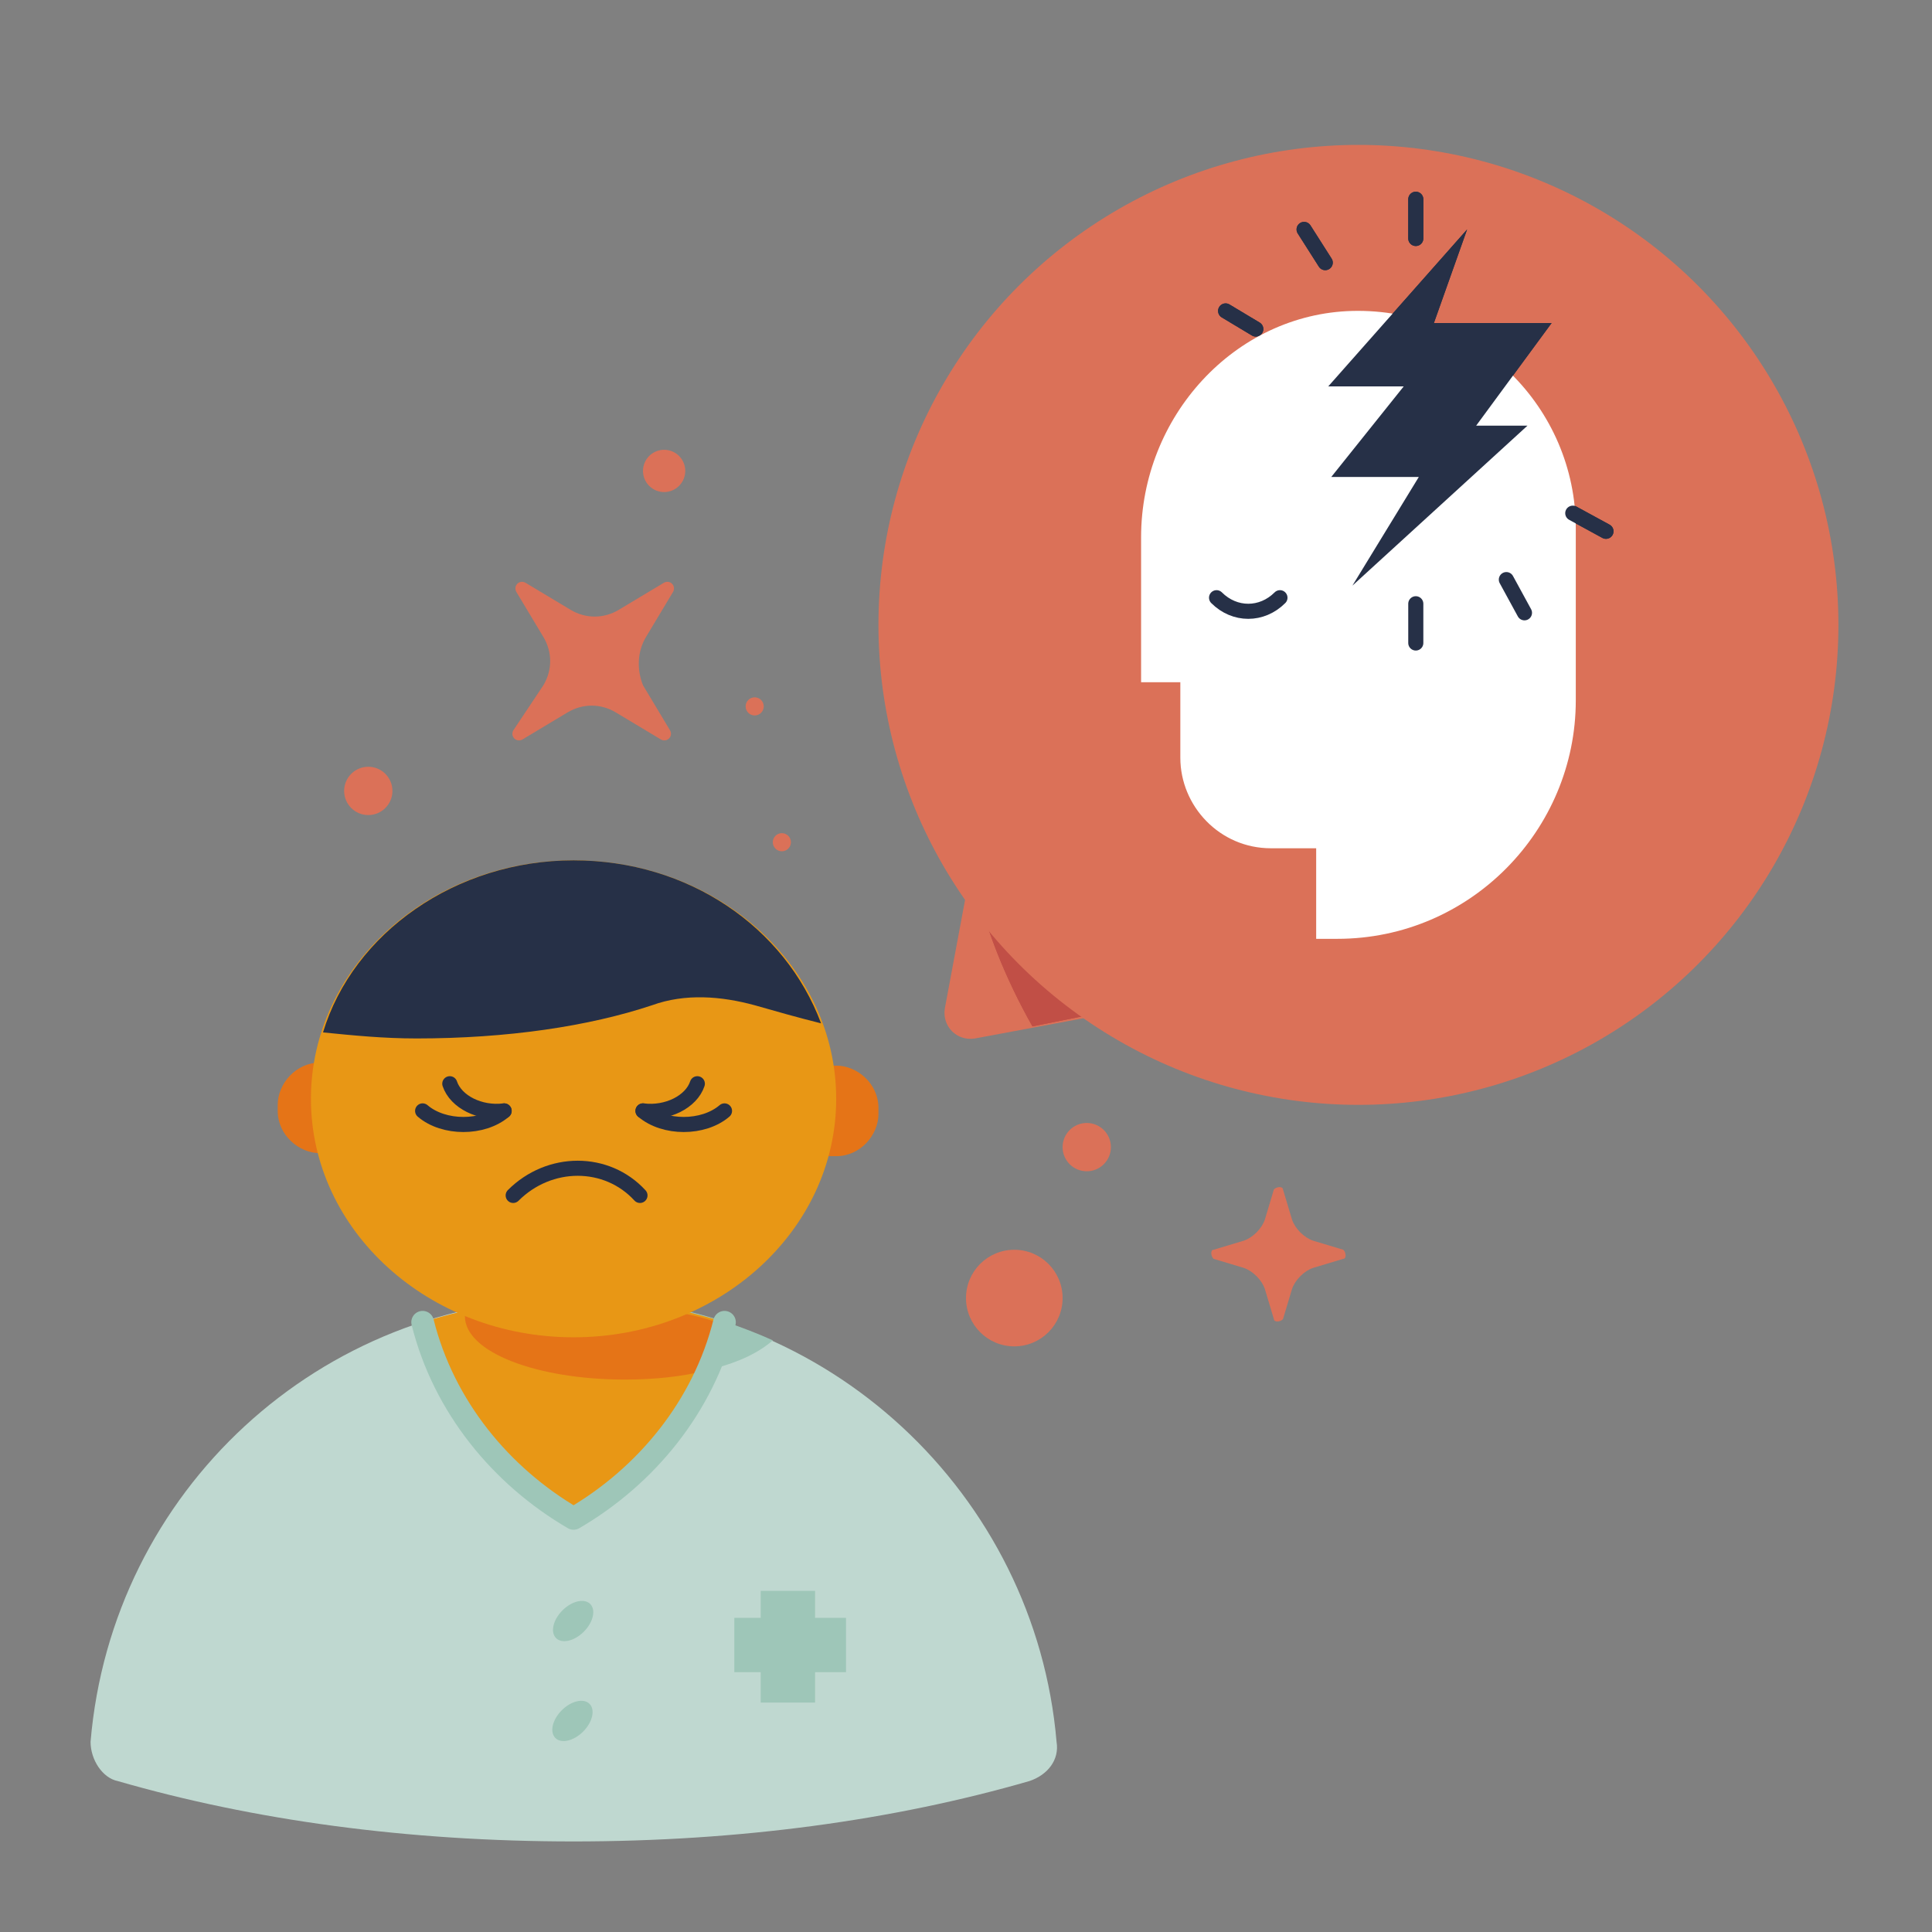 <?xml version="1.0" ?><svg style="enable-background:new 0 0 64 64;" version="1.1" viewBox="0 0 64 64" xml:space="preserve" xmlns="http://www.w3.org/2000/svg" xmlns:xlink="http://www.w3.org/1999/xlink"><rect x="0" y="0" width="64" height="64" fill="#808080" stroke="none"/><style type="text/css">
	.st0{fill:#75C6A8;}
	.st1{fill:#57B5B5;}
	.st2{fill:#263047;}
	.st3{fill:#DB7158;}
	.st4{fill:none;stroke:#263047;stroke-width:0.5;stroke-linecap:round;stroke-miterlimit:10;}
	.st5{fill:none;stroke:#EA8B78;stroke-width:2;stroke-linecap:round;stroke-miterlimit:10;}
	.st6{fill:#E89715;}
	.st7{fill:none;stroke:#263047;stroke-linecap:round;stroke-miterlimit:10;}
	.st8{fill:none;stroke:#263047;stroke-width:0.5;stroke-linecap:round;stroke-linejoin:round;stroke-miterlimit:10;}
	.st9{fill:#456BA8;}
	.st10{fill:#9EC6B8;}
	.st11{fill:#C14F46;}
	.st12{fill:#BFD8D0;}
	.st13{fill:#E57417;}
	.st14{fill:none;stroke:#9EC6B8;stroke-width:0.75;stroke-linecap:round;stroke-linejoin:round;stroke-miterlimit:10;}
	.st15{fill:#FFFFFF;}
	.st16{fill:#D8EAE3;}
	.st17{fill:none;stroke:#DB7158;stroke-linecap:round;stroke-miterlimit:10;}
	.st18{fill:none;stroke:#BFD8D0;stroke-width:0.5;stroke-linecap:round;stroke-miterlimit:10;}
	.st19{fill:none;stroke:#263047;stroke-width:0.5;stroke-linecap:round;stroke-miterlimit:10;stroke-dasharray:1.046,1.046;}
	.st20{fill:#75C6A8;stroke:#75C6A8;stroke-width:0.25;stroke-linejoin:round;stroke-miterlimit:10;}
	.st21{fill:#EF8873;}
	.st22{fill:none;stroke:#263047;stroke-width:0.5;stroke-miterlimit:10;}
	.st23{fill:none;stroke:#263047;stroke-width:0.5;stroke-linecap:round;stroke-miterlimit:10;stroke-dasharray:1.812,1.812;}
	.st24{fill:none;stroke:#263047;stroke-linecap:round;stroke-miterlimit:10;stroke-dasharray:1.912,1.912;}
	.st25{fill:none;}
	.st26{fill:none;stroke:#EA8B78;stroke-linecap:round;stroke-miterlimit:10;}
	.st27{fill:none;stroke:#263047;stroke-width:3;stroke-miterlimit:10;}
	.st28{fill:none;stroke:#BFD8D0;stroke-miterlimit:10;}
	.st29{fill:none;stroke:#BFD8D0;stroke-width:0.5;stroke-miterlimit:10;}
	.st30{fill:none;stroke:#9EC6B8;stroke-width:0.5;stroke-miterlimit:10;}
	.st31{fill:none;stroke:#75C6A8;stroke-width:0.5;stroke-miterlimit:10;}
	.st32{fill:none;stroke:#F9F9F9;stroke-width:0.5;stroke-linecap:round;stroke-linejoin:round;stroke-miterlimit:10;}
	.st33{fill:none;stroke:#9EC6B8;stroke-width:0.5;stroke-linecap:round;stroke-linejoin:round;stroke-miterlimit:10;}
	.st34{fill:#EA8B78;}
	.st35{fill:none;stroke:#EA8B78;stroke-width:0.75;stroke-linecap:round;stroke-miterlimit:10;}
</style><g id="Layer_1"/><g id="artworks"><path class="st3" d="M38.2,33.3l-5.9,1.1c-0.6,0.1-1.1-0.4-1-1l1.1-5.9h5.7V33.3z"/><path class="st11" d="M32.2,28.8c0.4,1.9,1.1,3.6,2,5.2l4-0.8v-5.7h-5.7L32.2,28.8z"/><path class="st11" d="M32.2,28.8c0.4,1.9,1.1,3.6,2,5.2l4-0.8v-5.7h-5.7L32.2,28.8z"/><g><path class="st13" d="M11.4,38.2h-0.8c-0.7,0-1.4-0.6-1.4-1.4v-0.2c0-0.7,0.6-1.4,1.4-1.4h0.8V38.2z"/><path class="st13" d="M26.9,35.3h0.8c0.7,0,1.4,0.6,1.4,1.4v0.2c0,0.7-0.6,1.4-1.4,1.4h-0.8V35.3z"/><path class="st12" d="M19,43c-8.4,0-15.3,6.4-16,14.7C3,58.3,3.4,58.9,3.9,59c4.5,1.3,9.6,2,15.1,2s10.6-0.7,15.1-2    c0.6-0.2,1-0.7,0.9-1.3C34.3,49.5,27.4,43,19,43z"/><path class="st10" d="M25.6,44.4c-2-0.9-4.2-1.4-6.6-1.4c-1.2,0-2.4,0.2-3.6,0.4c0,0,0,0.1,0,0.1c0,1.2,2.4,2.1,5.3,2.1    C22.9,45.7,24.7,45.2,25.6,44.4z"/><path class="st6" d="M19,43c-1.7,0-3.4,0.3-5,0.8c0.7,2.8,2.6,5.1,5,6.5c2.4-1.4,4.3-3.7,5-6.5C22.4,43.3,20.7,43,19,43z"/><path class="st13" d="M17,43.2c-0.5,0.1-1.1,0.2-1.6,0.3c0,0,0,0,0,0c0,0,0,0.1,0,0.1c0,1.2,2.4,2.1,5.3,2.1c1,0,1.9-0.1,2.7-0.3    c0.2-0.5,0.4-1,0.6-1.5c-0.5-0.2-0.9-0.3-1.4-0.4c-0.2,0-0.3-0.1-0.5-0.1c-0.3-0.1-0.7-0.1-1.1-0.2c-0.2,0-0.3,0-0.5-0.1    c-0.5,0-1-0.1-1.5-0.1c-0.6,0-1.1,0-1.7,0.1C17.2,43.2,17.1,43.2,17,43.2z"/><path class="st14" d="M14,43.8c0.7,2.8,2.6,5.1,5,6.5c2.4-1.4,4.3-3.7,5-6.5"/><ellipse class="st6" cx="19" cy="36.4" rx="8.7" ry="7.9"/><path class="st2" d="M19,28.5c-3.9,0-7.3,2.4-8.3,5.7c1,0.1,2,0.2,3.1,0.2c3,0,5.7-0.4,7.8-1.1c1.1-0.4,2.3-0.3,3.4,0    c0.7,0.2,1.4,0.4,2.2,0.6C26,30.7,22.8,28.5,19,28.5z"/><path class="st4" d="M17,39.6c1.2-1.2,3.1-1.2,4.2,0"/><g><g><path class="st4" d="M16.7,36.8c-0.7,0.6-2,0.6-2.7,0"/><path class="st4" d="M16.7,36.8c-0.8,0.1-1.6-0.3-1.8-0.9"/></g><g><path class="st4" d="M21.3,36.8c0.7,0.6,2,0.6,2.7,0"/><path class="st4" d="M21.3,36.8c0.8,0.1,1.6-0.3,1.8-0.9"/></g></g><ellipse class="st10" cx="19" cy="53.7" rx="0.8" ry="0.5" transform="matrix(0.707 -0.707 0.707 0.707 -32.413 29.166)"/><ellipse class="st10" cx="19" cy="57" rx="0.8" ry="0.5" transform="matrix(0.707 -0.707 0.707 0.707 -34.769 30.142)"/><g><rect class="st10" height="3.7" width="1.8" x="25.2" y="52.7"/><rect class="st10" height="3.7" transform="matrix(-1.836970e-16 1 -1 -1.836970e-16 80.725 28.393)" width="1.8" x="25.2" y="52.7"/></g></g><circle class="st3" cx="45" cy="20.7" r="15.9"/><path class="st4" d="M42.4,19.8c-0.6,0.6-1.5,0.6-2.1,0"/><polygon class="st2" points="51.4,10.7 47.5,10.7 48.6,7.6 44,12.8 46.5,12.8 44.1,15.8 47,15.8 44.8,19.4 50.6,14.1 48.9,14.1     "/><g><g><line class="st4" x1="46.9" x2="46.9" y1="6.6" y2="7.9"/><line class="st4" x1="46.9" x2="46.9" y1="20" y2="21.3"/></g><g><line class="st4" x1="43.2" x2="43.9" y1="7.6" y2="8.7"/><line class="st4" x1="49.9" x2="50.5" y1="19.2" y2="20.3"/></g><g><line class="st4" x1="40.6" x2="41.6" y1="10.3" y2="10.9"/><line class="st4" x1="52.1" x2="53.2" y1="17" y2="17.6"/></g></g><path class="st15" d="M44.8,10.3c-3.9,0.1-7,3.5-7,7.5l0,4.8h1.3v2.5c0,1.6,1.3,3,3,3h1.5v3h0.7c4.4,0,7.9-3.6,7.9-7.9v-5.7   C52.2,13.5,48.9,10.2,44.8,10.3z"/><path class="st4" d="M42.4,19.8c-0.6,0.6-1.5,0.6-2.1,0"/><polygon class="st2" points="51.4,10.7 47.5,10.7 48.6,7.6 44,12.8 46.5,12.8 44.1,15.8 47,15.8 44.8,19.4 50.6,14.1 48.9,14.1     "/><g><g><line class="st4" x1="46.9" x2="46.9" y1="6.6" y2="7.9"/><line class="st4" x1="46.9" x2="46.9" y1="20" y2="21.3"/></g><g><line class="st4" x1="43.2" x2="43.9" y1="7.6" y2="8.7"/><line class="st4" x1="49.9" x2="50.5" y1="19.2" y2="20.3"/></g><g><line class="st4" x1="40.6" x2="41.6" y1="10.3" y2="10.9"/><line class="st4" x1="52.1" x2="53.2" y1="17" y2="17.6"/></g></g><path class="st3" d="M21.4,21.1l0.9-1.5c0.1-0.2-0.1-0.4-0.3-0.3l-1.5,0.9c-0.5,0.3-1.1,0.3-1.6,0l-1.5-0.9   c-0.2-0.1-0.4,0.1-0.3,0.3l0.9,1.5c0.3,0.5,0.3,1.1,0,1.6L17,24.2c-0.1,0.2,0.1,0.4,0.3,0.3l1.5-0.9c0.5-0.3,1.1-0.3,1.6,0l1.5,0.9   c0.2,0.1,0.4-0.1,0.3-0.3l-0.9-1.5C21.1,22.2,21.1,21.6,21.4,21.1z"/><path class="st3" d="M43.5,42l1-0.3c0.1,0,0.1-0.2,0-0.3l-1-0.3c-0.3-0.1-0.6-0.4-0.7-0.7l-0.3-1c0-0.1-0.2-0.1-0.3,0l-0.3,1   c-0.1,0.3-0.4,0.6-0.7,0.7l-1,0.3c-0.1,0-0.1,0.2,0,0.3l1,0.3c0.3,0.1,0.6,0.4,0.7,0.7l0.3,1c0,0.1,0.2,0.1,0.3,0l0.3-1   C42.9,42.4,43.2,42.1,43.5,42z"/><circle class="st3" cx="22" cy="15.6" r="0.7"/><circle class="st3" cx="25.9" cy="27.9" r="0.3"/><circle class="st3" cx="25" cy="23.4" r="0.3"/><circle class="st3" cx="36" cy="38" r="0.8"/><circle class="st3" cx="33.6" cy="43" r="1.6"/><circle class="st3" cx="12.2" cy="26.2" r="0.8"/></g></svg>
